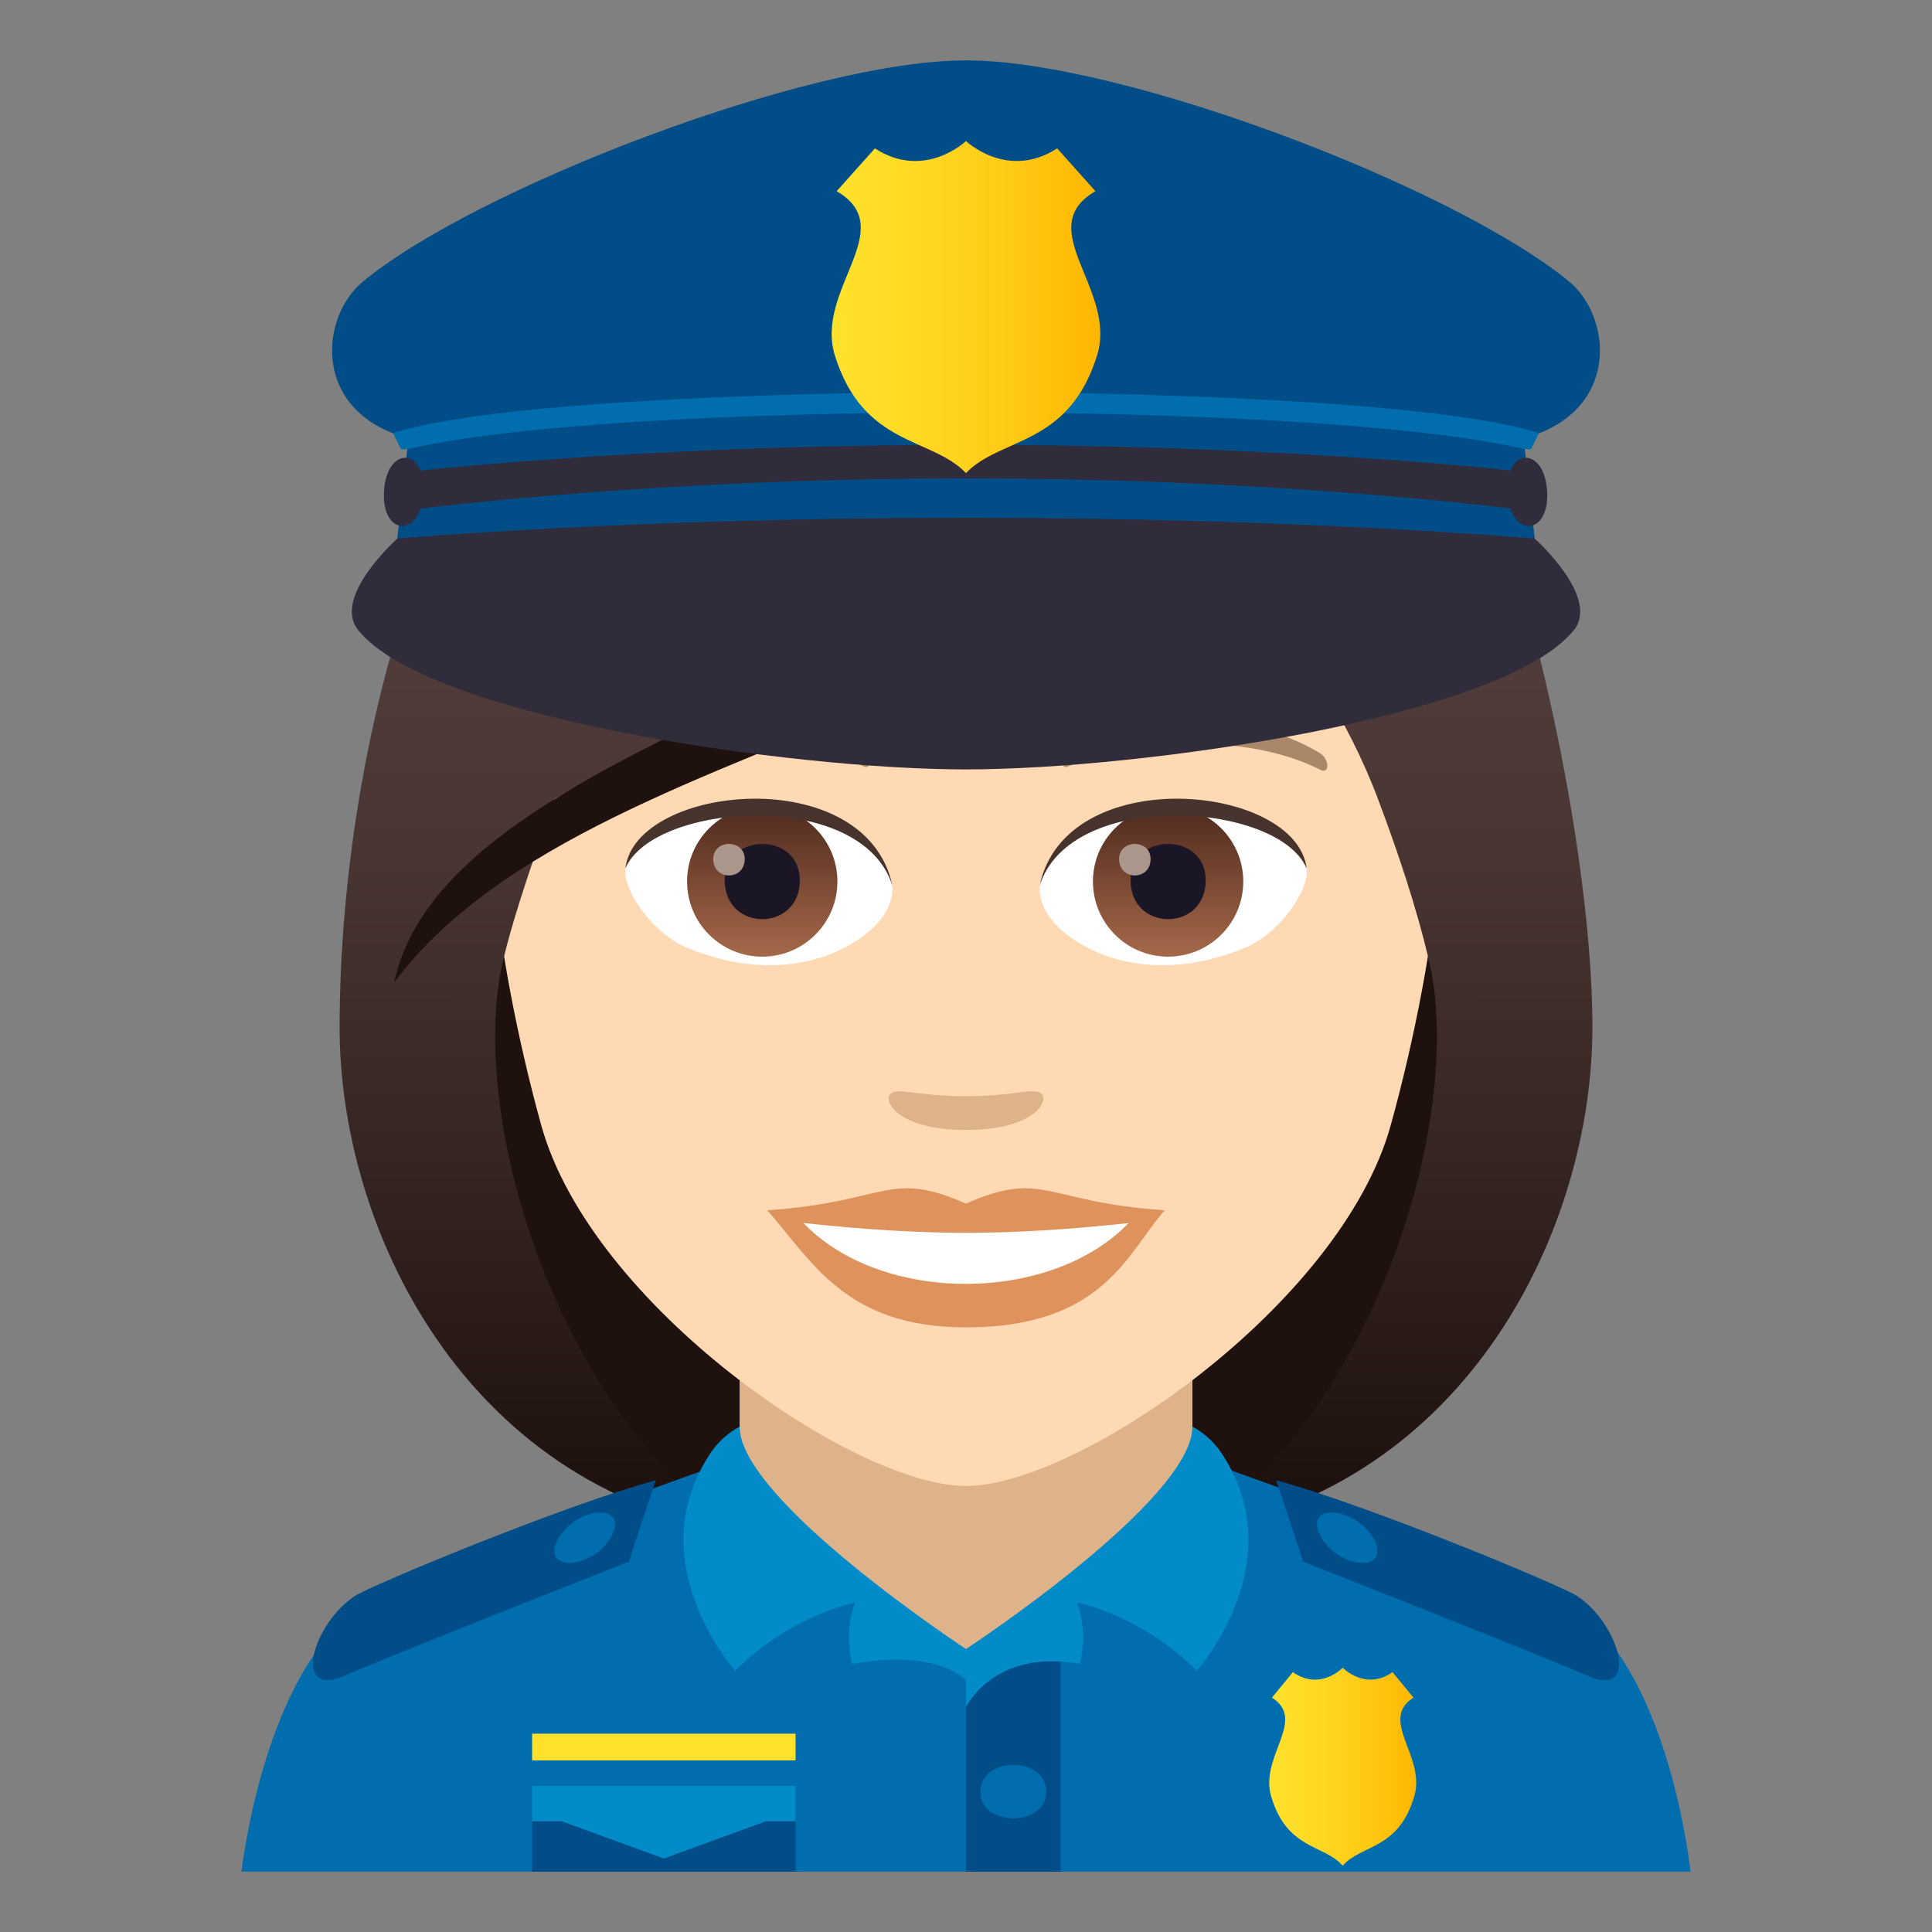 <?xml version="1.0" encoding="utf-8"?>
<!-- Generator: Adobe Illustrator 15.0.0, SVG Export Plug-In . SVG Version: 6.00 Build 0)  -->
<!DOCTYPE svg PUBLIC "-//W3C//DTD SVG 1.1//EN" "http://www.w3.org/Graphics/SVG/1.1/DTD/svg11.dtd">
<svg version="1.1" id="Layer_1" xmlns:x="http://ns.adobe.com/Extensibility/1.0/" xmlns:i="http://ns.adobe.com/AdobeIllustrator/10.0/" xmlns:graph="http://ns.adobe.com/Graphs/1.0/"
	 xmlns="http://www.w3.org/2000/svg" xmlns:xlink="http://www.w3.org/1999/xlink" xmlns:a="http://ns.adobe.com/AdobeSVGViewerExtensions/3.0/"
	 x="0px" y="0px" width="64px" height="64px" viewBox="0 0 64 64" enable-background="new 0 0 64 64" xml:space="preserve">
<rect x="0" y="0" width="64" height="64" fill="#808080" stroke="none"/>
<path fill="#1E110E" d="M39.582,50.742c15.168-6.066,11.652-20.477,11.652-20.477H12.768c0,0-3.518,14.41,11.648,20.477
	c0,0,3.035,0.758,7.582,0.758C36.551,51.5,39.582,50.742,39.582,50.742z"/>
<linearGradient id="SVGID_1_" gradientUnits="userSpaceOnUse" x1="46.166" y1="51.498" x2="46.166" y2="6.115">
	<stop  offset="0.05" style="stop-color:#1E110E"/>
	<stop  offset="0.233" style="stop-color:#31211E"/>
	<stop  offset="0.522" style="stop-color:#493632"/>
	<stop  offset="0.7" style="stop-color:#523E3A"/>
	<a:midPointStop  offset="0.05" style="stop-color:#1E110E"/>
	<a:midPointStop  offset="0.4" style="stop-color:#1E110E"/>
	<a:midPointStop  offset="0.7" style="stop-color:#523E3A"/>
</linearGradient>
<path fill="url(#SVGID_1_)" d="M47.334,31.805c1.172,4.932-1.555,14.6-7.752,18.938c9.102-1.518,13.168-10.111,13.168-16.705
	L47.334,31.805z"/>
<linearGradient id="SVGID_2_" gradientUnits="userSpaceOnUse" x1="1762.98" y1="51.498" x2="1762.98" y2="6.115" gradientTransform="matrix(-1 0 0 1 1780.814 0)">
	<stop  offset="0.05" style="stop-color:#1E110E"/>
	<stop  offset="0.233" style="stop-color:#31211E"/>
	<stop  offset="0.522" style="stop-color:#493632"/>
	<stop  offset="0.7" style="stop-color:#523E3A"/>
	<a:midPointStop  offset="0.05" style="stop-color:#1E110E"/>
	<a:midPointStop  offset="0.4" style="stop-color:#1E110E"/>
	<a:midPointStop  offset="0.7" style="stop-color:#523E3A"/>
</linearGradient>
<path fill="url(#SVGID_2_)" d="M16.668,31.805c-1.172,4.932,1.553,14.6,7.75,18.938C15.316,49.225,11.25,40.631,11.25,34.037
	L16.668,31.805z"/>
<path fill="#006DAE" d="M12.256,53.047c2.4-1.32,12.363-4.807,12.363-4.807h14.84c0,0,9.953,3.479,12.342,4.805
	C55.27,54.967,56,62,56,62H8C8,62,8.773,54.961,12.256,53.047z"/>
<polygon fill="#DEB38A" points="24.5,50.092 32,55.25 39.5,50.092 39.5,42.559 24.5,42.559 "/>
<rect x="17.627" y="57.43" fill="#FFE12C" width="8.727" height="0.885"/>
<rect x="17.627" y="60.232" fill="#014D87" width="8.727" height="1.768"/>
<rect x="32" y="54.861" fill="#014D87" width="3.137" height="7.139"/>
<polygon fill="#018BC9" points="26.354,59.164 17.627,59.164 17.627,60.33 18.602,60.33 21.99,61.566 25.377,60.33 26.354,60.33 "/>
<path fill="#018BC9" d="M24.354,55.342c0,0-3.227-3.596-0.814-7.213c0.41-0.611,0.961-0.869,0.961-0.869
	c0,2.445,7.5,7.367,7.5,7.367v1.035c0,0-0.932-1.064-3.771-0.541c0,0-0.297-1.076,0.1-2.035
	C28.328,53.086,26.229,53.475,24.354,55.342z"/>
<path fill="#018BC9" d="M39.646,55.342c0,0,3.225-3.596,0.813-7.213c-0.41-0.611-0.959-0.869-0.959-0.869
	c0,2.445-7.5,7.367-7.5,7.367v1.92c0,0,0.932-1.949,3.771-1.426c0,0,0.295-1.076-0.102-2.035
	C35.67,53.086,37.771,53.475,39.646,55.342z"/>
<path fill="#006DAE" d="M34.658,59.35c0,1.178-2.182,1.178-2.182,0C32.477,58.17,34.658,58.17,34.658,59.35z"/>
<path fill="#014D87" d="M42.273,49.035l0.895,2.699c0,0,7.615,2.99,9.41,3.775c1.781,0.781,1.059-1.734-0.342-2.643
	C51.715,52.525,45.373,49.877,42.273,49.035z"/>
<path fill="#006DAE" d="M45.51,50.988c0.588,1.078-1.09,1.023-1.725-0.037C43.08,49.773,44.896,49.865,45.51,50.988z"/>
<path fill="#014D87" d="M21.723,49.035l-0.895,2.699c0,0-7.613,2.99-9.408,3.775c-1.779,0.781-1.059-1.734,0.34-2.643
	C12.285,52.525,18.623,49.877,21.723,49.035z"/>
<path fill="#006DAE" d="M18.486,50.988c-0.588,1.078,1.094,1.023,1.729-0.037C20.92,49.773,19.1,49.865,18.486,50.988z"/>
<linearGradient id="SVGID_3_" gradientUnits="userSpaceOnUse" x1="42.046" y1="58.525" x2="46.916" y2="58.525">
	<stop  offset="0" style="stop-color:#FFE12C"/>
	<stop  offset="0.287" style="stop-color:#FFDA25"/>
	<stop  offset="0.695" style="stop-color:#FFC813"/>
	<stop  offset="1" style="stop-color:#FFB600"/>
	<a:midPointStop  offset="0" style="stop-color:#FFE12C"/>
	<a:midPointStop  offset="0.63" style="stop-color:#FFE12C"/>
	<a:midPointStop  offset="1" style="stop-color:#FFB600"/>
</linearGradient>
<path fill="url(#SVGID_3_)" d="M42.135,56.236l0.693-0.844c0.904,0.635,1.652-0.146,1.652-0.146s0.75,0.78,1.65,0.146l0.693,0.844
	c-1.158,0.74,0.404,1.942,0.033,3.244c-0.514,1.805-1.75,1.607-2.377,2.324c-0.629-0.717-1.861-0.52-2.377-2.324
	C41.734,58.179,43.299,56.977,42.135,56.236z"/>
<path fill="#FFD8B4" d="M32,8.275c-11.004,0-16.305,8.963-15.643,20.486c0.135,2.314,0.779,5.656,1.574,8.52
	C19.582,43.232,28.291,49.225,32,49.225c3.707,0,12.416-5.992,14.068-11.943c0.795-2.863,1.439-6.205,1.576-8.52
	C48.305,17.238,43.008,8.275,32,8.275z"/>
<path fill="#DE935D" d="M31.998,39.871c-2.578-1.135-2.598-0.047-6.58,0.221c1.494,1.697,2.596,3.879,6.58,3.879
	c4.572,0,5.346-2.479,6.584-3.879C34.598,39.824,34.58,38.736,31.998,39.871z"/>
<path fill="#FFFFFF" d="M26.613,40.514c2.6,2.705,8.205,2.67,10.773,0.002C33.385,40.945,30.617,40.945,26.613,40.514z"/>
<path fill="#A88868" d="M43.693,24.928c-2.391-1.426-6.68-1.6-8.375-0.629c-0.359,0.195-0.264,1.225,0.047,1.096
	c2.42-1.006,6.109-1.057,8.381,0.109C44.049,25.656,44.057,25.135,43.693,24.928z"/>
<path fill="#A88868" d="M20.305,24.928c2.391-1.426,6.68-1.6,8.379-0.629c0.361,0.195,0.264,1.225-0.049,1.096
	c-2.422-1.006-6.105-1.059-8.379,0.109C19.949,25.656,19.943,25.135,20.305,24.928z"/>
<path fill="#DEB38A" d="M34.475,36.213c-0.264-0.184-0.877,0.1-2.477,0.1c-1.596,0-2.211-0.283-2.473-0.1
	c-0.314,0.221,0.186,1.219,2.473,1.219C34.287,37.432,34.789,36.436,34.475,36.213z"/>
<path id="Path_197_" fill="#FFFFFF" d="M29.553,29.25c0.092,0.729-0.402,1.592-1.771,2.238c-0.869,0.412-2.678,0.896-5.055-0.107
	c-1.064-0.447-2.104-1.846-2.01-2.619C22.006,26.332,28.346,25.977,29.553,29.25z"/>
<linearGradient id="Oval_1_" gradientUnits="userSpaceOnUse" x1="-424.58" y1="477.44" x2="-424.58" y2="478.199" gradientTransform="matrix(6.57 0 0 -6.57 2814.78 3168.528)">
	<stop  offset="0" style="stop-color:#A6694A"/>
	<stop  offset="1" style="stop-color:#4F2A1E"/>
	<a:midPointStop  offset="0" style="stop-color:#A6694A"/>
	<a:midPointStop  offset="0.5" style="stop-color:#A6694A"/>
	<a:midPointStop  offset="1" style="stop-color:#4F2A1E"/>
</linearGradient>
<circle id="Oval_26_" fill="url(#Oval_1_)" cx="25.25" cy="29.201" r="2.49"/>
<path id="Path_196_" fill="#1A1626" d="M24.006,29.156c0,1.723,2.49,1.723,2.49,0C26.496,27.557,24.006,27.557,24.006,29.156z"/>
<path id="Path_195_" fill="#AB968C" d="M23.627,28.457c0,0.725,1.043,0.725,1.043,0C24.67,27.789,23.627,27.789,23.627,28.457z"/>
<path id="Path_194_" fill="#45332C" d="M29.564,29.346c-1.012-3.25-7.908-2.77-8.848-0.584
	C21.064,25.963,28.701,25.223,29.564,29.346z"/>
<path id="Path_193_" fill="#FFFFFF" d="M34.449,29.25c-0.094,0.729,0.4,1.592,1.77,2.238c0.869,0.412,2.678,0.896,5.055-0.107
	c1.066-0.447,2.104-1.846,2.01-2.619C41.996,26.332,35.654,25.977,34.449,29.25z"/>
<linearGradient id="Oval_2_" gradientUnits="userSpaceOnUse" x1="-425.232" y1="477.44" x2="-425.232" y2="478.199" gradientTransform="matrix(6.57 0 0 -6.57 2832.511 3168.528)">
	<stop  offset="0" style="stop-color:#A6694A"/>
	<stop  offset="1" style="stop-color:#4F2A1E"/>
	<a:midPointStop  offset="0" style="stop-color:#A6694A"/>
	<a:midPointStop  offset="0.5" style="stop-color:#A6694A"/>
	<a:midPointStop  offset="1" style="stop-color:#4F2A1E"/>
</linearGradient>
<circle id="Oval_25_" fill="url(#Oval_2_)" cx="38.695" cy="29.201" r="2.49"/>
<path id="Path_192_" fill="#1A1626" d="M37.451,29.156c0,1.723,2.49,1.723,2.49,0C39.941,27.557,37.451,27.557,37.451,29.156z"/>
<path id="Path_191_" fill="#AB968C" d="M37.072,28.457c0,0.725,1.043,0.725,1.043,0C38.115,27.789,37.072,27.789,37.072,28.457z"/>
<path id="Path_190_" fill="#45332C" d="M34.438,29.346c1.012-3.248,7.902-2.783,8.846-0.584
	C42.934,25.963,35.299,25.223,34.438,29.346z"/>
<linearGradient id="SVGID_4_" gradientUnits="userSpaceOnUse" x1="32.001" y1="51.497" x2="32.001" y2="6.114">
	<stop  offset="0.05" style="stop-color:#1E110E"/>
	<stop  offset="0.233" style="stop-color:#31211E"/>
	<stop  offset="0.522" style="stop-color:#493632"/>
	<stop  offset="0.7" style="stop-color:#523E3A"/>
	<a:midPointStop  offset="0.05" style="stop-color:#1E110E"/>
	<a:midPointStop  offset="0.4" style="stop-color:#1E110E"/>
	<a:midPointStop  offset="0.7" style="stop-color:#523E3A"/>
</linearGradient>
<path fill="url(#SVGID_4_)" d="M44.387,9.885c1.256-1.795-9.389-5.582-19.438-3.023C14.91,9.16,11.25,24.201,11.25,34.037
	c0.898,0.713,4.396-1.064,5.418-2.232c0.414-1.723,1.07-3.494,1.682-5.328c7.539-4.365,16.07-5.393,21.992-10.617
	c-0.758,2.275,3.256,5.145,5.309,10.617c0.666,1.773,1.262,3.553,1.684,5.328c1.674,1.539,3.014,2.268,5.416,2.232
	C52.75,25.719,48.41,8.723,44.387,9.885z"/>
<path fill="#1E110E" d="M13.059,32.541c6.943-9.246,27.438-8.619,31.328-22.656C36.834,21.666,14.955,23.652,13.059,32.541z"/>
<path fill="#014D87" d="M51.984,9.332C48.266,6.254,37.252,2,32.002,2C26.75,2,15.734,6.254,12.018,9.332
	c-1.377,1.139-1.686,4.107,1.188,5.09c2.445,0.836,35.146,0.836,37.59,0C53.668,13.439,53.359,10.471,51.984,9.332z"/>
<path fill="#006DAE" d="M32,12.977c0,0-14.695,0-18.977,1.369l0.26,0.535H32h18.717l0.262-0.535C46.697,12.977,32,12.977,32,12.977z
	"/>
<path fill="#014D87" d="M13.492,14.881l-0.332,2.962L32,18.535l18.84-0.692l-0.33-2.962C43.691,13.263,20.369,13.25,13.492,14.881z"
	/>
<path fill="#302C3B" d="M32,14.736c-11.162,0-18.875,0.939-18.875,0.939l-0.07,1.284c0,0,7.863-1.112,18.945-1.112
	s18.947,1.112,18.947,1.112l-0.07-1.284C50.877,15.676,43.164,14.736,32,14.736z"/>
<path fill="#302C3B" d="M32,25.488c5.818,0,17.838-1.725,20.139-4.619c0.871-1.096-1.299-3.025-1.299-3.025S43.096,17.152,32,17.152
	s-18.84,0.691-18.84,0.691s-2.17,1.93-1.299,3.025C14.16,23.763,26.182,25.488,32,25.488z"/>
<path fill="#302C3B" d="M12.723,16.236c0.113-1.505,1.416-1.387,1.303,0.118C13.912,17.858,12.609,17.741,12.723,16.236z"/>
<path fill="#302C3B" d="M51.248,16.236c-0.113-1.505-1.416-1.387-1.305,0.118C50.057,17.858,51.359,17.741,51.248,16.236z"/>
<linearGradient id="SVGID_5_" gradientUnits="userSpaceOnUse" x1="27.551" y1="10.172" x2="36.45" y2="10.172">
	<stop  offset="0" style="stop-color:#FFE12C"/>
	<stop  offset="0.287" style="stop-color:#FFDA25"/>
	<stop  offset="0.695" style="stop-color:#FFC813"/>
	<stop  offset="1" style="stop-color:#FFB600"/>
	<a:midPointStop  offset="0" style="stop-color:#FFE12C"/>
	<a:midPointStop  offset="0.63" style="stop-color:#FFE12C"/>
	<a:midPointStop  offset="1" style="stop-color:#FFB600"/>
</linearGradient>
<path fill="url(#SVGID_5_)" d="M36.287,6.332L35.02,4.916C33.367,5.981,32,4.672,32,4.672s-1.369,1.31-3.018,0.244l-1.266,1.416
	c2.121,1.245-0.734,3.26-0.061,5.439c0.941,3.029,3.195,2.699,4.344,3.9c1.148-1.201,3.404-0.871,4.344-3.9
	C37.021,9.592,34.162,7.577,36.287,6.332z"/>
</svg>
